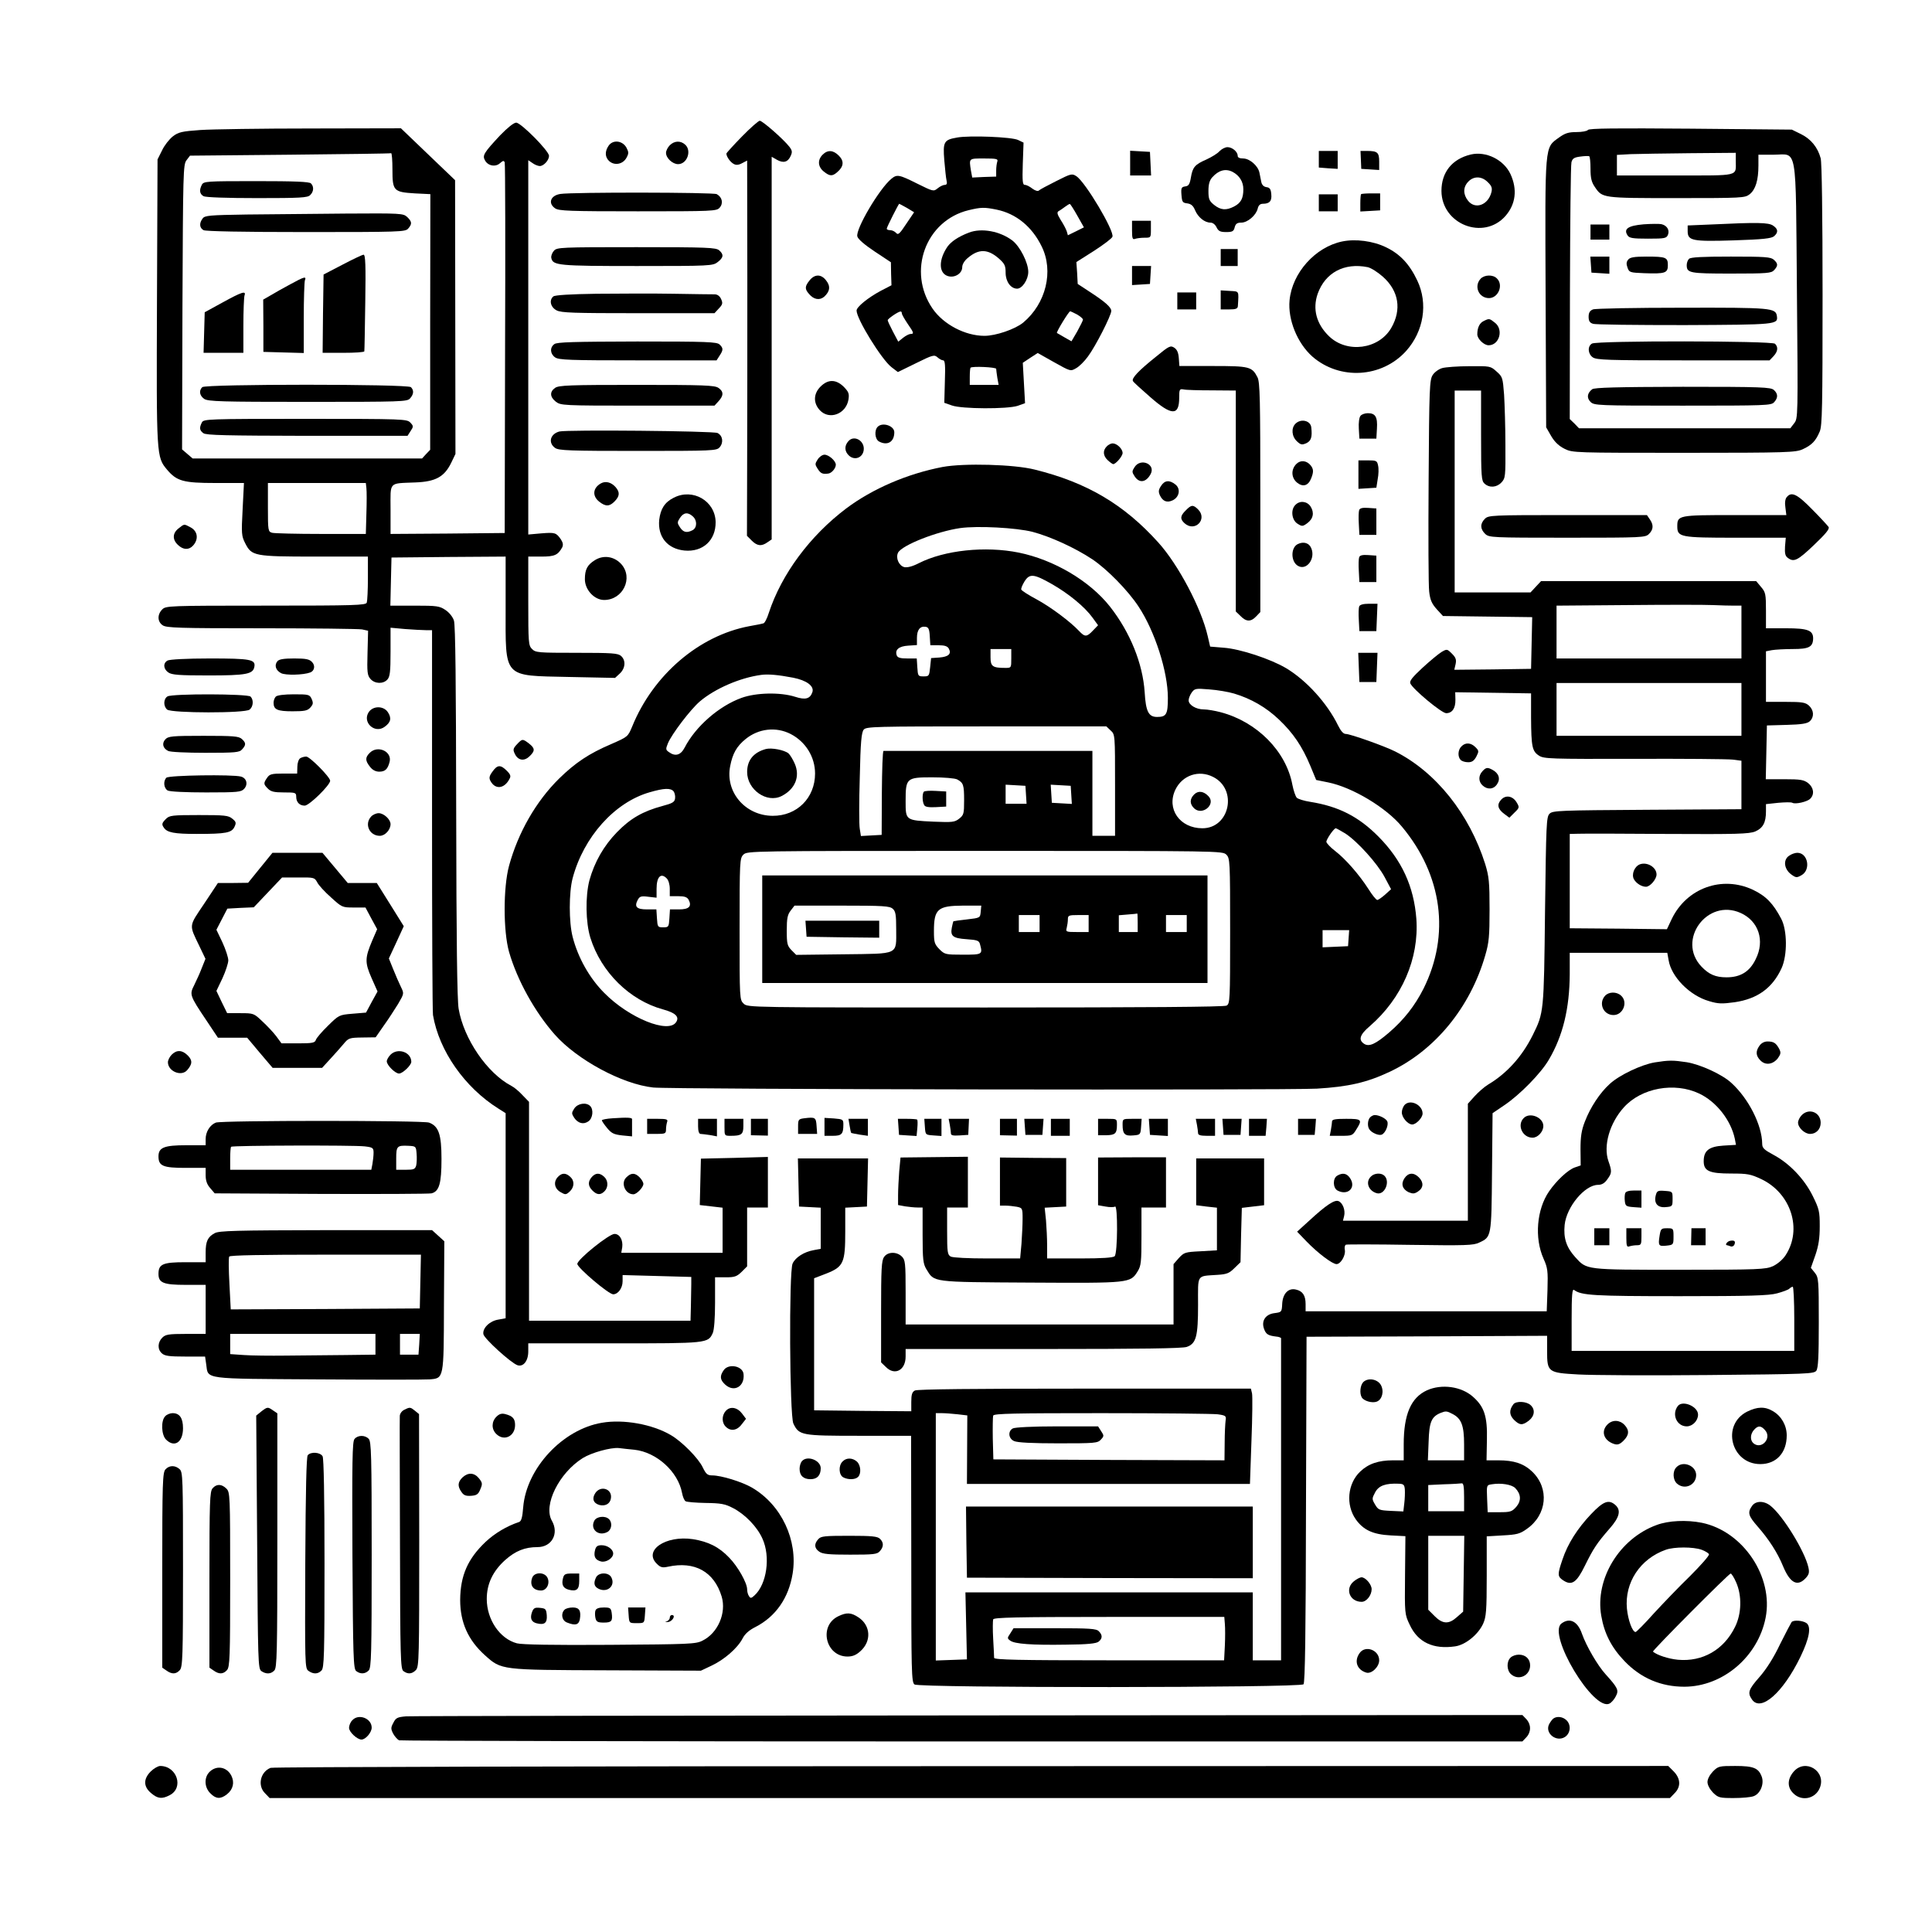 <?xml version="1.0" standalone="no"?>
<!DOCTYPE svg PUBLIC "-//W3C//DTD SVG 20010904//EN"
 "http://www.w3.org/TR/2001/REC-SVG-20010904/DTD/svg10.dtd">
<svg version="1.0" xmlns="http://www.w3.org/2000/svg"
 width="1024pt" height="1024pt" viewBox="0 0 1024 1024"
 preserveAspectRatio="xMidYMid meet">
<g transform="translate(0,1024) scale(0.1,-0.1)"
fill="#000000" stroke="none">
<path d="M3932 9516 c-45 -46 -82 -87 -82 -90 0 -16 21 -46 39 -55 12 -7 26
-6 44 4 l27 14 1 -617 c0 -339 0 -787 -1 -994 l-1 -378 25 -25 c29 -29 52 -32
84 -9 l22 15 0 1014 0 1014 28 -16 c34 -19 58 -13 73 21 9 20 8 28 -7 48 -31
40 -143 138 -157 138 -7 0 -50 -38 -95 -84z"/>
<path d="M2651 9523 c-86 -92 -95 -107 -81 -132 15 -30 56 -38 80 -16 16 14
21 15 25 4 3 -8 4 -453 2 -989 l-2 -975 -302 -3 -303 -2 0 130 c0 150 -13 137
132 143 107 4 153 30 189 103 l23 48 -1 726 -1 725 -143 137 -144 138 -475 -1
c-261 0 -526 -4 -587 -8 -99 -7 -117 -11 -147 -34 -19 -15 -45 -48 -57 -74
l-24 -48 -3 -754 c-3 -823 -3 -823 54 -891 51 -60 86 -70 255 -70 l152 0 -7
-139 c-7 -130 -6 -142 14 -181 34 -67 48 -70 370 -70 l280 0 0 -114 c0 -63 -3
-121 -6 -130 -5 -14 -62 -16 -535 -16 -516 0 -530 -1 -549 -20 -27 -27 -26
-65 2 -84 20 -14 86 -16 524 -16 276 0 516 -3 533 -6 l32 -7 -3 -117 c-3 -104
-1 -120 16 -139 23 -26 67 -27 89 -3 14 15 17 42 17 147 l0 128 77 -7 c42 -3
91 -6 110 -6 l33 0 0 -1002 c0 -552 2 -1019 5 -1038 32 -189 167 -383 347
-496 l38 -24 0 -544 0 -543 -38 -7 c-46 -7 -85 -45 -80 -77 3 -23 146 -153
181 -165 31 -10 57 23 57 73 l0 43 455 0 c495 0 498 0 523 55 7 16 12 77 12
160 l0 135 56 0 c48 0 59 4 85 29 l29 29 0 156 0 156 55 0 55 0 0 134 0 134
-177 -5 -178 -4 -3 -123 -3 -123 61 -7 60 -7 0 -119 0 -120 -268 0 -269 0 5
29 c5 38 -13 71 -41 71 -29 0 -197 -135 -197 -159 0 -20 166 -161 190 -161 26
0 50 33 50 69 l0 33 182 -5 182 -5 0 -38 c0 -22 -1 -74 -2 -116 l-2 -78 -428
0 -428 0 0 580 0 580 -35 36 c-18 20 -45 42 -59 49 -128 67 -252 249 -279 408
-8 48 -12 357 -13 1046 -1 682 -4 988 -12 1012 -6 19 -25 43 -45 56 -31 21
-45 23 -163 23 l-129 0 3 128 3 127 303 3 302 2 0 -267 c0 -382 -18 -363 335
-371 l245 -5 25 23 c30 28 33 70 7 93 -16 15 -48 17 -235 17 -204 0 -218 1
-237 20 -19 19 -20 33 -20 255 l0 235 69 0 c71 0 88 8 111 49 6 13 4 25 -7 42
-25 36 -31 38 -105 32 l-68 -6 0 992 0 992 22 -15 c12 -9 30 -16 39 -16 21 0
49 31 49 54 0 26 -149 176 -174 176 -13 0 -46 -27 -85 -67z m-571 -181 c0
-114 6 -120 119 -127 l82 -4 -1 -678 0 -677 -22 -23 -21 -23 -608 0 -608 0
-28 24 -28 24 2 754 c3 718 4 754 21 778 l19 25 529 5 c291 3 532 6 537 8 4 1
7 -38 7 -86z m-138 -1689 c2 -16 2 -76 0 -135 l-3 -108 -237 0 c-130 0 -247 3
-259 6 -22 6 -23 10 -23 135 l0 129 259 0 260 0 3 -27z"/>
<path d="M1070 9261 c-15 -29 -12 -49 9 -61 12 -6 121 -10 285 -10 227 0 267
2 280 16 19 18 21 45 4 62 -9 9 -87 12 -290 12 -264 0 -278 -1 -288 -19z"/>
<path d="M1306 9103 c-194 -3 -221 -5 -232 -21 -19 -25 -17 -50 5 -62 13 -6
202 -10 544 -10 495 0 525 1 540 18 22 25 21 37 -5 62 -21 19 -32 20 -327 18
-168 -2 -405 -4 -525 -5z"/>
<path d="M1815 8837 l-100 -52 -3 -208 -2 -207 110 0 c60 0 110 3 111 8 1 4 3
121 5 260 3 195 1 252 -9 252 -6 0 -57 -24 -112 -53z"/>
<path d="M1540 8734 c-36 -19 -83 -46 -105 -59 l-40 -23 1 -138 0 -139 107 -3
107 -3 0 185 c0 101 3 191 6 200 9 23 -3 20 -76 -20z"/>
<path d="M1180 8637 l-95 -52 -3 -107 -3 -108 106 0 105 0 0 144 c0 79 3 151
6 160 10 27 -16 18 -116 -37z"/>
<path d="M1072 8188 c-19 -19 -14 -45 10 -62 20 -14 89 -16 549 -16 497 0 527
1 542 18 20 22 22 43 5 60 -17 17 -1089 17 -1106 0z"/>
<path d="M1070 8001 c-14 -28 -13 -42 8 -57 14 -11 123 -13 549 -14 l533 0 16
25 c16 24 16 27 -1 45 -18 19 -33 20 -556 20 -522 0 -539 -1 -549 -19z"/>
<path d="M8416 9551 c-4 -6 -31 -11 -60 -11 -43 0 -61 -6 -93 -29 -77 -56 -74
-25 -71 -826 l3 -710 27 -47 c19 -32 41 -52 71 -67 42 -21 55 -21 633 -21 550
0 592 2 629 19 48 22 69 44 90 94 13 31 15 128 15 724 0 430 -4 702 -10 724
-16 59 -52 102 -104 128 l-49 24 -537 5 c-394 3 -539 2 -544 -7z m784 -165 c0
-82 25 -76 -321 -76 l-309 0 0 55 0 54 73 4 c39 1 181 4 315 5 l242 2 0 -44z
m-770 -40 c0 -49 5 -71 23 -97 40 -59 38 -59 433 -59 349 0 362 1 387 20 32
25 47 75 47 153 l0 57 78 0 c131 0 119 72 126 -721 6 -675 6 -676 -15 -703
l-20 -26 -560 0 -560 0 -24 25 -25 24 1 668 c1 367 4 679 8 693 5 20 15 26 46
30 22 3 43 4 48 2 4 -2 7 -31 7 -66z"/>
<path d="M8711 9051 c-81 -7 -107 -24 -85 -58 9 -15 27 -18 109 -18 91 0 98 2
106 22 9 25 -7 49 -36 55 -11 2 -53 2 -94 -1z"/>
<path d="M9065 9050 l-120 -5 0 -30 c0 -51 24 -56 245 -49 154 5 199 10 213
22 23 20 22 38 -5 56 -24 17 -82 18 -333 6z"/>
<path d="M8430 9010 l0 -40 50 0 50 0 0 40 0 40 -50 0 -50 0 0 -40z"/>
<path d="M8432 8838 l3 -43 48 -3 47 -3 0 45 0 46 -51 0 -50 0 3 -42z"/>
<path d="M8630 8864 c-10 -11 -11 -23 -4 -42 9 -26 13 -27 89 -30 111 -4 125
1 125 42 0 42 -9 46 -115 46 -63 0 -86 -4 -95 -16z"/>
<path d="M8952 8868 c-7 -7 -12 -21 -12 -33 0 -42 14 -45 235 -45 193 0 213 2
228 18 22 24 21 35 -1 55 -16 15 -47 17 -228 17 -150 0 -213 -3 -222 -12z"/>
<path d="M8443 8600 c-17 -7 -23 -18 -23 -39 0 -22 6 -32 23 -37 12 -5 230 -7
485 -7 488 2 496 3 490 47 -6 44 -27 46 -503 45 -247 0 -460 -4 -472 -9z"/>
<path d="M8438 8419 c-25 -14 -22 -55 4 -73 20 -14 82 -16 480 -16 l457 0 21
22 c23 25 26 48 8 66 -16 16 -944 17 -970 1z"/>
<path d="M8439 8177 c-27 -21 -30 -46 -9 -67 19 -19 35 -20 488 -20 442 0 470
1 485 18 22 24 21 45 -1 65 -17 15 -65 17 -483 17 -349 -1 -468 -4 -480 -13z"/>
<path d="M5073 9511 c-70 -12 -76 -22 -68 -121 4 -47 9 -95 12 -107 4 -16 1
-23 -10 -23 -8 0 -25 -8 -37 -18 -22 -18 -24 -17 -109 25 -96 48 -107 50 -137
25 -64 -53 -190 -267 -180 -305 3 -14 38 -44 92 -80 l86 -57 1 -61 2 -61 -56
-29 c-69 -37 -129 -86 -129 -105 0 -45 133 -260 185 -300 l34 -26 96 47 c89
44 97 46 114 31 10 -9 23 -16 30 -16 10 0 12 -27 9 -112 l-3 -113 40 -14 c52
-19 294 -20 349 -2 l39 14 -6 107 -6 107 39 26 40 26 87 -49 c86 -48 87 -49
116 -32 17 9 45 37 63 62 40 53 124 218 124 242 0 19 -32 48 -117 103 l-61 40
-3 58 -4 58 93 59 c51 33 95 66 98 75 12 29 -143 290 -191 321 -23 15 -28 14
-107 -26 -46 -23 -87 -45 -92 -50 -5 -5 -19 -1 -34 10 -14 11 -31 20 -40 20
-12 0 -14 18 -11 112 l4 112 -29 14 c-33 16 -256 25 -323 13z m213 -127 c-3
-9 -6 -30 -6 -48 l0 -32 -64 -2 -63 -3 -7 38 c-10 65 -12 63 70 63 65 0 75 -2
70 -16z m-479 -246 l38 -23 -42 -62 c-34 -52 -43 -60 -53 -48 -7 8 -21 15 -31
15 -11 0 -19 3 -19 8 -1 6 63 132 66 132 1 0 19 -10 41 -22z m903 -41 l35 -62
-42 -21 -43 -21 -6 21 c-4 12 -18 39 -32 60 -19 31 -21 41 -11 47 8 4 23 15
34 23 11 8 22 15 25 15 3 0 21 -28 40 -62z m-428 32 c103 -21 188 -90 239
-195 65 -131 23 -303 -98 -404 -43 -35 -145 -70 -205 -70 -102 0 -217 60 -275
144 -136 197 -37 467 191 522 66 16 84 16 148 3z m-502 -550 c0 -6 14 -30 30
-54 34 -49 36 -55 16 -55 -7 0 -25 -9 -39 -20 l-26 -21 -28 53 c-15 29 -28 56
-28 61 0 7 54 45 68 46 4 1 7 -4 7 -10z m929 -6 c17 -10 31 -22 31 -27 0 -5
-14 -32 -30 -62 l-31 -53 -37 21 c-20 12 -38 22 -40 23 -5 4 63 115 70 115 3
0 20 -8 37 -17z m-429 -288 c0 -5 3 -27 6 -47 l7 -38 -77 0 -76 0 0 43 c0 24
2 46 4 48 9 9 136 3 136 -6z"/>
<path d="M5135 9007 c-57 -22 -93 -47 -113 -74 -48 -70 -47 -140 1 -156 36
-12 77 13 77 47 0 15 12 35 31 50 57 48 105 47 164 -5 30 -27 35 -37 35 -75 0
-46 27 -84 61 -84 27 0 59 48 59 89 0 49 -44 135 -84 166 -66 50 -164 68 -231
42z"/>
<path d="M3226 9468 c-21 -30 -20 -61 3 -82 28 -25 72 -17 91 17 13 24 13 30
0 55 -21 37 -71 43 -94 10z"/>
<path d="M3550 9470 c-11 -11 -20 -29 -20 -40 0 -28 35 -60 64 -60 48 0 73 71
38 103 -25 23 -58 21 -82 -3z"/>
<path d="M6464 9439 c-10 -12 -41 -31 -69 -44 -62 -27 -74 -41 -83 -96 -6 -35
-12 -45 -30 -47 -20 -3 -23 -8 -20 -45 3 -38 6 -42 31 -45 20 -3 31 -12 41
-36 16 -38 51 -66 82 -66 12 0 25 -10 32 -25 10 -20 19 -25 51 -25 33 0 40 4
45 25 5 19 13 25 35 25 33 0 78 38 87 74 4 18 13 26 28 26 35 0 48 15 44 51
-2 26 -8 35 -25 37 -15 2 -25 12 -28 28 -3 13 -7 36 -10 50 -8 36 -52 74 -86
74 -19 0 -29 5 -29 14 0 22 -29 46 -54 46 -13 0 -31 -10 -42 -21z m69 -110
c36 -19 57 -52 57 -92 0 -49 -13 -73 -50 -92 -41 -21 -70 -19 -105 9 -26 21
-30 31 -30 74 0 36 6 56 20 72 34 38 71 48 108 29z"/>
<path d="M4360 9420 c-28 -28 -25 -64 6 -89 32 -26 46 -26 72 -3 34 29 37 58
8 87 -30 30 -59 32 -86 5z"/>
<path d="M5990 9376 l0 -66 55 0 56 0 -3 63 -3 62 -52 3 -53 3 0 -65z"/>
<path d="M6990 9396 l0 -44 50 -4 50 -3 0 48 0 47 -50 0 -50 0 0 -44z"/>
<path d="M7213 9393 l2 -48 48 -3 47 -3 0 44 c0 49 -9 57 -65 57 l-34 0 2 -47z"/>
<path d="M7795 9421 c-99 -24 -155 -94 -155 -193 1 -177 223 -264 339 -133 55
63 64 141 27 222 -36 77 -130 123 -211 104z m91 -147 c20 -19 24 -31 19 -52
-17 -69 -86 -94 -124 -46 -27 34 -27 72 1 101 29 31 72 30 104 -3z"/>
<path d="M2970 9212 c-52 -8 -67 -49 -28 -76 19 -14 78 -16 439 -16 398 0 417
1 433 19 21 23 14 56 -15 72 -19 10 -766 11 -829 1z"/>
<path d="M7214 9211 c-2 -2 -4 -24 -4 -48 l0 -44 53 3 52 3 0 45 0 45 -48 0
c-27 0 -51 -2 -53 -4z"/>
<path d="M6990 9165 l0 -45 50 0 50 0 0 45 0 45 -50 0 -50 0 0 -45z"/>
<path d="M6000 9019 c0 -43 3 -50 16 -45 9 3 31 6 50 6 34 0 34 0 34 45 l0 45
-50 0 -50 0 0 -51z"/>
<path d="M7113 8960 c-142 -30 -264 -166 -278 -311 -10 -103 41 -228 121 -299
145 -126 368 -113 497 30 93 104 117 251 59 373 -41 87 -92 141 -165 176 -69
34 -163 46 -234 31z m136 -136 c18 -4 54 -27 81 -51 84 -75 100 -174 44 -271
-66 -114 -235 -136 -330 -44 -67 65 -88 144 -60 225 40 112 141 166 265 141z"/>
<path d="M2936 8911 c-10 -11 -16 -28 -14 -38 8 -40 35 -43 454 -43 391 0 402
1 428 21 31 24 33 40 8 62 -17 15 -62 17 -439 17 -402 0 -421 -1 -437 -19z"/>
<path d="M6470 8875 l0 -45 45 0 45 0 0 45 0 45 -45 0 -45 0 0 -45z"/>
<path d="M6000 8779 l0 -50 48 3 47 3 3 48 3 47 -50 0 -51 0 0 -51z"/>
<path d="M4291 8754 c-26 -32 -26 -46 -3 -72 25 -30 56 -35 80 -15 31 28 35
56 11 86 -26 35 -61 35 -88 1z"/>
<path d="M7847 8762 c-36 -40 -9 -102 45 -102 49 0 78 69 42 104 -21 22 -67
20 -87 -2z"/>
<path d="M6470 8651 l0 -51 45 0 c36 0 45 4 46 18 5 83 8 77 -43 80 l-48 3 0
-50z"/>
<path d="M3161 8683 c-137 -2 -219 -7 -228 -14 -24 -20 -15 -57 17 -74 25 -13
90 -15 433 -15 l404 0 23 25 c20 21 22 28 12 50 -7 16 -20 25 -34 25 -13 0
-111 1 -218 3 -107 2 -291 1 -409 0z"/>
<path d="M6240 8645 l0 -45 50 0 50 0 0 45 0 45 -50 0 -50 0 0 -45z"/>
<path d="M7863 8538 c-21 -10 -33 -35 -33 -70 0 -24 35 -58 60 -58 57 0 80 83
34 119 -30 24 -31 24 -61 9z"/>
<path d="M2938 8416 c-25 -18 -22 -52 4 -70 19 -14 78 -16 439 -16 l417 0 16
25 c20 30 20 40 0 59 -14 14 -67 16 -437 16 -335 -1 -426 -3 -439 -14z"/>
<path d="M6129 8351 c-94 -75 -133 -116 -124 -131 3 -6 45 -44 92 -85 113 -99
153 -100 153 -3 0 44 2 48 23 44 12 -3 79 -5 150 -5 l127 -1 0 -585 0 -586 25
-24 c30 -31 55 -32 83 -2 l22 23 0 608 c0 519 -2 611 -15 636 -29 57 -43 60
-237 60 l-177 0 -3 41 c-2 29 -9 46 -24 56 -20 13 -27 10 -95 -46z"/>
<path d="M7644 8289 c-18 -5 -40 -21 -50 -36 -17 -26 -19 -64 -22 -561 -2
-293 -1 -558 3 -588 5 -44 14 -64 40 -93 l33 -36 236 -3 237 -3 -3 -137 -3
-137 -203 -3 -204 -2 7 30 c5 24 1 35 -19 55 -26 26 -27 26 -56 9 -16 -10 -61
-47 -100 -83 -54 -50 -70 -70 -65 -83 12 -30 166 -158 190 -158 32 0 50 26 49
72 l-1 39 201 -3 201 -3 0 -130 c1 -153 6 -177 42 -200 25 -17 63 -18 502 -17
262 1 497 -1 524 -4 l47 -6 0 -129 0 -128 -500 -3 c-464 -3 -501 -4 -517 -21
-17 -16 -18 -55 -24 -515 -6 -540 -6 -539 -66 -660 -56 -112 -136 -201 -235
-260 -20 -12 -52 -40 -72 -62 l-36 -40 0 -310 0 -310 -331 0 -331 0 6 24 c8
31 -7 71 -30 80 -21 8 -65 -21 -154 -103 l-65 -59 50 -52 c60 -62 137 -120
159 -120 22 0 49 46 44 75 -3 13 0 26 6 28 6 2 160 2 341 -1 293 -4 335 -3
365 12 65 30 65 29 68 373 l3 313 62 42 c82 55 194 169 236 241 75 127 110
272 111 455 l0 112 259 0 258 0 7 -39 c14 -88 112 -188 214 -217 49 -15 69
-15 136 -6 122 18 201 76 249 181 31 69 30 200 -2 261 -43 82 -81 121 -150
154 -164 77 -351 9 -430 -154 l-26 -55 -258 3 -257 2 0 250 0 250 43 1 c23 1
236 1 472 -1 372 -2 435 0 468 13 41 18 57 47 57 106 l0 39 65 7 c35 3 69 4
75 0 15 -9 79 5 95 22 23 23 18 59 -11 82 -23 18 -41 21 -126 21 l-99 0 3 143
3 142 105 3 c79 2 109 7 122 19 24 22 23 58 -4 83 -19 17 -35 20 -125 20
l-103 0 0 134 0 134 31 6 c17 3 68 6 112 6 85 0 106 11 107 56 0 43 -28 54
-143 54 l-107 0 0 94 c0 87 -2 97 -26 125 l-26 31 -570 0 -570 0 -28 -30 -28
-30 -201 0 -201 0 0 535 0 535 70 0 70 0 0 -238 c0 -219 2 -240 18 -255 26
-24 65 -21 90 6 21 22 22 32 21 198 0 96 -4 216 -7 267 -7 90 -8 95 -40 123
-32 29 -34 29 -145 28 -61 0 -126 -5 -143 -10z m1548 -1259 l38 0 0 -140 0
-140 -490 0 -490 0 0 140 0 140 378 3 c207 2 410 2 451 0 41 -2 91 -3 113 -3z
m38 -550 l0 -140 -490 0 -490 0 0 140 0 140 490 0 490 0 0 -140z m-4 -1079
c95 -43 129 -146 80 -244 -32 -67 -81 -97 -155 -97 -58 0 -93 15 -133 57 -133
140 31 364 208 284z"/>
<path d="M4349 8191 c-38 -38 -39 -87 -4 -125 50 -54 139 -21 152 56 5 32 1
41 -25 68 -41 40 -83 41 -123 1z"/>
<path d="M2942 8184 c-29 -20 -28 -48 4 -73 26 -20 37 -21 434 -21 l407 0 21
23 c28 30 28 52 0 71 -19 14 -78 16 -433 16 -355 0 -414 -2 -433 -16z"/>
<path d="M7211 8036 c-7 -8 -11 -37 -9 -68 l3 -53 45 0 45 0 3 53 c4 62 -8 82
-48 82 -15 0 -33 -6 -39 -14z"/>
<path d="M6866 7994 c-23 -23 -20 -67 8 -93 20 -19 27 -20 50 -10 25 12 32 32
26 84 -4 36 -55 48 -84 19z"/>
<path d="M4652 7978 c-19 -19 -15 -66 7 -78 45 -24 81 -2 81 49 0 34 -62 55
-88 29z"/>
<path d="M2965 7953 c-49 -13 -61 -60 -23 -87 19 -14 78 -16 439 -16 397 0
417 1 433 19 22 25 17 62 -11 76 -22 11 -798 18 -838 8z"/>
<path d="M4497 7902 c-23 -25 -21 -55 3 -77 31 -28 74 -10 78 31 5 48 -51 80
-81 46z"/>
<path d="M5866 7874 c-22 -22 -20 -50 6 -74 12 -11 25 -20 28 -20 14 0 50 42
50 59 0 22 -30 51 -53 51 -8 0 -23 -7 -31 -16z"/>
<path d="M4334 7805 c-15 -23 -15 -27 0 -50 16 -25 26 -29 56 -25 18 2 40 28
40 47 0 20 -37 53 -60 53 -11 0 -27 -11 -36 -25z"/>
<path d="M6871 7781 c-30 -30 -27 -75 5 -100 31 -24 59 -15 74 25 13 33 12 47
-2 66 -22 28 -55 31 -77 9z"/>
<path d="M7200 7724 l0 -75 47 3 48 3 7 45 c5 25 6 57 2 73 -5 25 -9 27 -55
27 l-49 0 0 -76z"/>
<path d="M6014 7765 c-15 -23 -15 -27 0 -50 25 -38 61 -32 85 13 27 52 -53 86
-85 37z"/>
<path d="M4996 7765 c-187 -36 -371 -115 -511 -220 -192 -145 -342 -347 -410
-553 -9 -29 -22 -55 -29 -56 -6 -2 -40 -9 -75 -15 -266 -50 -509 -258 -620
-531 -23 -55 -23 -55 -112 -94 -117 -50 -189 -98 -275 -182 -123 -121 -218
-287 -266 -463 -31 -115 -31 -345 0 -456 43 -150 137 -319 243 -439 118 -133
356 -262 521 -280 82 -10 3353 -15 3518 -6 166 10 264 32 385 89 240 113 427
340 507 617 20 68 23 102 23 244 0 145 -3 174 -23 240 -84 266 -261 488 -477
597 -55 28 -238 93 -262 93 -13 0 -26 15 -41 45 -57 117 -167 239 -276 304
-81 48 -243 102 -330 108 l-72 6 -13 56 c-34 148 -156 379 -262 496 -182 202
-379 318 -654 386 -109 28 -376 35 -489 14z m477 -344 c94 -25 224 -84 316
-145 78 -52 189 -165 245 -250 87 -131 156 -346 156 -485 0 -87 -8 -101 -57
-101 -45 0 -60 28 -66 131 -10 152 -77 318 -184 454 -107 136 -297 248 -483
286 -178 36 -394 13 -530 -56 -35 -18 -61 -24 -77 -21 -29 8 -47 49 -33 77 22
40 205 112 329 130 93 13 297 2 384 -20z m101 -276 c90 -51 176 -122 217 -179
l29 -40 -27 -28 c-33 -35 -43 -35 -74 -2 -46 49 -150 127 -226 168 -42 22 -78
46 -80 51 -2 6 6 25 17 43 27 43 49 41 144 -13z m-646 -277 l3 -48 44 0 c32 0
47 -5 54 -18 15 -28 -2 -43 -50 -47 l-44 -3 -5 -48 c-5 -47 -6 -49 -35 -49
-29 0 -30 2 -33 48 l-3 47 -50 0 c-37 0 -51 4 -56 16 -11 30 11 49 61 52 l46
3 0 38 c0 42 16 63 45 59 16 -2 21 -12 23 -50z m432 -118 c0 -50 0 -50 -32
-50 -67 0 -78 8 -78 56 l0 44 55 0 55 0 0 -50z m-1156 -102 c71 -14 112 -44
102 -76 -12 -36 -37 -43 -92 -25 -79 25 -207 22 -284 -6 -119 -43 -243 -151
-301 -263 -21 -41 -50 -49 -84 -24 -17 12 -17 16 -5 46 20 49 120 180 169 222
80 68 213 126 326 141 37 5 91 0 169 -15z m2337 -84 c90 -27 170 -73 238 -138
75 -71 123 -142 166 -245 l31 -75 64 -13 c128 -26 307 -133 391 -235 214 -257
256 -573 114 -858 -46 -91 -104 -165 -183 -233 -71 -61 -105 -76 -131 -60 -33
21 -24 49 29 94 170 147 262 358 247 569 -13 171 -77 311 -201 436 -105 106
-211 160 -361 184 -33 5 -65 15 -72 22 -7 8 -17 38 -23 68 -33 178 -187 334
-380 385 -30 8 -71 15 -90 15 -41 0 -80 24 -80 48 0 10 7 28 16 41 16 22 21
23 94 17 42 -3 101 -13 131 -22z m-654 -196 c23 -21 23 -22 23 -290 l0 -268
-60 0 -60 0 0 225 0 225 -550 0 c-302 0 -553 0 -557 0 -5 0 -8 -100 -9 -223
l-1 -222 -55 -3 -55 -3 -6 38 c-4 21 -4 144 0 273 4 190 9 238 21 253 14 16
58 17 650 17 l636 0 23 -22z m-1697 -18 c80 -41 130 -122 130 -210 0 -129 -96
-225 -225 -224 -145 1 -252 126 -225 263 13 67 34 105 82 144 69 56 161 66
238 27z m2240 -228 c131 -66 88 -272 -57 -272 -120 0 -192 103 -143 205 37 76
124 106 200 67z m-1357 -13 c33 -18 37 -28 37 -111 0 -71 -2 -78 -26 -97 -24
-19 -36 -20 -136 -16 -149 7 -148 7 -148 108 0 123 4 127 141 127 64 0 120 -5
132 -11z m365 -81 l3 -48 -55 0 -56 0 0 51 0 50 53 -3 52 -3 3 -47z m240 -1
l3 -48 -53 3 -53 3 -3 48 -3 48 53 -3 53 -3 3 -48z m-2108 19 c6 -8 10 -25 8
-38 -2 -19 -14 -26 -67 -40 -104 -28 -170 -66 -241 -139 -70 -72 -119 -158
-146 -255 -22 -85 -20 -223 5 -304 57 -183 209 -332 385 -380 66 -18 88 -39
70 -67 -40 -64 -250 21 -381 154 -79 79 -140 188 -168 298 -20 78 -20 233 0
310 58 219 223 403 409 456 76 22 110 23 126 5z m3561 -224 c64 -42 169 -158
208 -231 l34 -64 -32 -29 c-17 -15 -36 -28 -41 -28 -6 0 -27 26 -47 58 -48 75
-121 159 -177 202 -25 19 -45 41 -46 48 0 14 40 72 50 72 3 0 26 -13 51 -28z
m-631 -112 c19 -19 20 -33 20 -405 0 -370 -1 -385 -19 -395 -13 -7 -430 -10
-1278 -10 -1253 0 -1259 0 -1281 20 -22 21 -22 23 -22 395 0 362 1 376 20 395
20 20 33 20 1280 20 1247 0 1260 0 1280 -20z m-2966 -126 c9 -9 16 -32 16 -55
l0 -39 45 0 c34 0 47 -5 55 -19 18 -35 2 -51 -51 -51 l-48 0 -3 -47 c-3 -46
-4 -48 -33 -48 -29 0 -30 2 -33 48 l-3 47 -50 0 c-55 0 -68 14 -49 50 10 19
18 22 56 17 l44 -5 0 47 c0 64 23 87 54 55z m3614 -316 l-3 -43 -67 -3 -68 -3
0 46 0 45 71 0 70 0 -3 -42z"/>
<path d="M4059 6270 c-65 -18 -99 -59 -99 -122 0 -94 105 -167 183 -127 72 37
99 104 69 172 -10 23 -25 47 -33 54 -22 18 -90 31 -120 23z"/>
<path d="M6329 6029 c-24 -24 -24 -51 1 -74 43 -39 115 21 76 64 -26 28 -55
32 -77 10z"/>
<path d="M4897 6044 c-10 -10 -9 -56 2 -72 5 -9 25 -12 62 -10 l54 3 0 40 0
40 -55 3 c-31 2 -59 0 -63 -4z"/>
<path d="M4040 5315 l0 -285 1180 0 1180 0 0 285 0 285 -1180 0 -1180 0 0
-285z m692 108 c15 -13 18 -32 18 -108 0 -139 19 -129 -279 -133 l-251 -3 -25
25 c-22 23 -25 33 -25 104 0 65 4 84 21 106 l20 26 251 0 c220 0 254 -2 270
-17z m466 -15 c-3 -33 -3 -33 -72 -41 -38 -4 -71 -9 -73 -10 -1 -2 -5 -17 -8
-33 -9 -46 6 -57 78 -62 56 -4 66 -7 71 -26 15 -55 13 -56 -90 -56 -92 0 -97
1 -125 29 -26 27 -29 36 -29 96 0 117 20 134 153 135 l98 0 -3 -32z m832 -58
l0 -50 -50 0 -50 0 0 44 0 45 48 4 c26 2 48 4 50 5 1 1 2 -20 2 -48z m-520 -5
l0 -45 -55 0 -55 0 0 45 0 45 55 0 55 0 0 -45z m260 0 l0 -45 -61 0 c-59 0
-61 1 -55 23 3 12 6 32 6 45 0 20 5 22 55 22 l55 0 0 -45z m520 0 l0 -45 -55
0 -55 0 0 45 0 45 55 0 55 0 0 -45z"/>
<path d="M4272 5318 l3 -43 193 -3 192 -2 0 45 0 45 -196 0 -195 0 3 -42z"/>
<path d="M3185 7678 c-43 -24 -47 -67 -9 -97 34 -27 55 -26 82 2 27 28 28 48
5 75 -23 26 -53 34 -78 20z"/>
<path d="M6154 7665 c-14 -21 -15 -31 -6 -51 15 -31 37 -40 67 -26 36 17 44
61 15 84 -31 25 -57 23 -76 -7z"/>
<path d="M3571 7602 c-48 -24 -70 -59 -77 -117 -9 -90 43 -154 134 -163 97 -9
166 54 165 151 -2 112 -121 181 -222 129z m101 -99 c24 -21 23 -60 -1 -73 -31
-16 -49 -12 -67 15 -15 23 -15 27 0 50 19 29 42 32 68 8z"/>
<path d="M9470 7605 c-8 -9 -11 -30 -7 -55 l5 -40 -273 0 c-300 0 -305 -1
-305 -60 0 -57 16 -60 310 -60 l265 0 -4 -47 c-2 -36 1 -50 15 -60 32 -24 52
-14 138 68 62 59 84 85 78 96 -5 7 -44 50 -87 93 -80 82 -110 96 -135 65z"/>
<path d="M6866 7564 c-26 -25 -20 -79 10 -99 25 -16 28 -16 53 2 32 24 38 56
17 89 -19 28 -57 32 -80 8z"/>
<path d="M6285 7535 c-30 -29 -31 -46 -7 -68 55 -50 124 21 72 73 -26 26 -36
25 -65 -5z"/>
<path d="M7204 7537 c-3 -8 -4 -41 -2 -73 l3 -59 45 0 45 0 0 70 0 70 -43 3
c-29 2 -44 -1 -48 -11z"/>
<path d="M7870 7490 c-26 -26 -25 -54 2 -80 21 -19 33 -20 435 -20 400 0 414
1 433 20 24 24 25 48 4 78 l-15 22 -420 0 c-406 0 -420 -1 -439 -20z"/>
<path d="M946 7439 c-32 -25 -33 -59 -3 -87 28 -27 58 -28 80 -4 31 34 25 77
-13 97 -36 19 -32 19 -64 -6z"/>
<path d="M6878 7356 c-38 -19 -37 -95 3 -116 44 -24 91 37 70 92 -11 30 -41
40 -73 24z"/>
<path d="M7204 7287 c-3 -8 -4 -41 -2 -73 l3 -59 45 0 45 0 0 70 0 70 -43 3
c-29 2 -44 -1 -48 -11z"/>
<path d="M3153 7271 c-40 -25 -53 -49 -53 -101 0 -56 50 -110 102 -110 100 0
156 117 91 190 -37 41 -94 50 -140 21z"/>
<path d="M7204 7026 c-3 -7 -4 -40 -2 -72 l3 -59 45 0 45 0 3 73 3 72 -46 0
c-29 0 -47 -5 -51 -14z"/>
<path d="M7202 6703 l3 -78 45 0 45 0 3 78 3 77 -51 0 -51 0 3 -77z"/>
<path d="M888 6739 c-25 -14 -22 -45 4 -63 18 -13 57 -16 213 -16 199 0 236 7
243 45 8 40 -20 45 -237 45 -121 0 -213 -5 -223 -11z"/>
<path d="M1470 6735 c-17 -21 -9 -48 20 -63 24 -12 118 -10 155 4 22 9 27 36
9 55 -14 15 -32 19 -94 19 -56 0 -81 -4 -90 -15z"/>
<path d="M888 6549 c-22 -13 -23 -52 -2 -70 23 -19 414 -20 437 0 20 16 22 52
5 69 -15 15 -414 16 -440 1z"/>
<path d="M1462 6548 c-7 -7 -12 -21 -12 -33 0 -36 20 -45 100 -45 64 0 80 3
95 20 15 17 16 24 7 45 -11 24 -16 25 -95 25 -51 0 -88 -5 -95 -12z"/>
<path d="M1954 6465 c-35 -54 33 -116 85 -77 33 24 37 46 17 77 -23 35 -79 35
-102 0z"/>
<path d="M876 6321 c-19 -21 -13 -47 15 -61 10 -6 98 -10 197 -10 161 0 181 2
195 18 22 24 21 35 -1 55 -16 15 -45 17 -204 17 -167 0 -186 -2 -202 -19z"/>
<path d="M2740 6295 c-20 -21 -22 -29 -12 -49 16 -36 49 -43 78 -15 31 29 30
43 -2 68 -34 26 -36 26 -64 -4z"/>
<path d="M7746 6284 c-19 -18 -21 -55 -4 -72 7 -7 24 -12 40 -12 20 0 31 8 43
30 14 28 14 31 -5 50 -24 24 -53 26 -74 4z"/>
<path d="M1960 6250 c-25 -25 -25 -41 1 -74 13 -17 30 -26 49 -26 31 0 45 13
55 52 14 55 -63 90 -105 48z"/>
<path d="M1591 6221 c-8 -5 -15 -25 -15 -45 l-1 -36 -72 0 c-63 0 -74 -3 -87
-22 -20 -29 -20 -34 4 -58 16 -16 33 -20 85 -20 61 0 65 -1 65 -23 0 -29 18
-47 45 -47 24 0 135 109 135 132 -1 20 -108 128 -127 128 -10 0 -24 -4 -32 -9z"/>
<path d="M2610 6150 c-17 -23 -19 -34 -10 -50 25 -46 73 -41 100 11 9 15 6 24
-14 44 -33 33 -50 32 -76 -5z"/>
<path d="M7857 6152 c-22 -24 -21 -55 1 -75 26 -24 59 -21 77 7 19 28 9 58
-25 76 -26 14 -34 13 -53 -8z"/>
<path d="M882 6118 c-18 -18 -14 -56 7 -68 12 -6 96 -10 204 -10 169 0 185 2
201 19 22 24 13 57 -17 65 -44 12 -382 7 -395 -6z"/>
<path d="M7956 6001 c-23 -25 -18 -49 17 -75 l27 -20 27 27 c27 26 27 28 11
55 -21 34 -58 40 -82 13z"/>
<path d="M1967 5912 c-37 -40 -9 -102 46 -102 28 0 57 32 57 62 0 25 -36 58
-63 58 -13 0 -31 -8 -40 -18z"/>
<path d="M880 5900 c-22 -22 -24 -29 -12 -46 17 -27 56 -34 175 -34 156 0 185
6 200 38 10 21 8 27 -12 43 -20 17 -41 19 -177 19 -141 0 -156 -2 -174 -20z"/>
<path d="M1379 5640 l-64 -79 -80 -1 -80 0 -73 -110 c-82 -122 -81 -109 -26
-223 l33 -69 -20 -50 c-10 -27 -29 -67 -40 -90 -25 -49 -24 -54 64 -185 l62
-93 77 0 78 0 67 -80 68 -80 131 0 131 0 44 48 c24 26 56 62 71 80 25 30 30
32 98 33 l71 1 43 62 c24 33 58 86 76 115 32 55 32 55 15 90 -10 20 -28 62
-41 94 l-23 57 40 86 39 85 -71 114 -72 115 -77 0 -77 0 -67 80 -67 80 -132 0
-133 0 -65 -80z m302 -76 c7 -15 40 -51 73 -80 58 -53 60 -54 121 -54 l62 0
31 -58 31 -57 -26 -60 c-39 -92 -40 -116 -4 -198 l32 -72 -31 -56 -30 -56 -72
-6 c-71 -6 -72 -7 -130 -64 -32 -31 -61 -65 -64 -75 -5 -15 -18 -18 -93 -18
l-89 0 -28 38 c-15 20 -49 56 -74 79 -44 42 -46 43 -116 43 l-70 0 -29 59 -28
59 32 67 c17 37 31 80 31 95 0 15 -14 58 -31 95 l-32 67 29 56 29 56 70 4 70
3 75 79 75 79 86 0 c83 1 86 0 100 -25z"/>
<path d="M9482 5704 c-32 -22 -26 -70 11 -98 26 -19 30 -19 55 -5 51 28 35
119 -22 119 -12 0 -32 -7 -44 -16z"/>
<path d="M8692 5659 c-29 -11 -46 -53 -32 -79 12 -22 41 -40 64 -40 22 0 56
40 56 65 0 38 -49 68 -88 54z"/>
<path d="M8507 4962 c-36 -40 -9 -102 45 -102 51 0 78 69 40 103 -24 22 -65
21 -85 -1z"/>
<path d="M9326 4698 c-22 -30 -20 -54 5 -79 27 -27 66 -21 92 12 16 23 17 30
7 50 -17 31 -29 39 -62 39 -17 0 -33 -9 -42 -22z"/>
<path d="M910 4650 c-11 -11 -20 -29 -20 -40 0 -48 71 -78 102 -42 28 32 29
52 3 78 -29 29 -58 31 -85 4z"/>
<path d="M2070 4650 c-11 -11 -20 -27 -20 -35 0 -21 45 -65 65 -65 19 0 65 44
65 62 0 52 -72 76 -110 38z"/>
<path d="M8770 4609 c-71 -12 -187 -67 -238 -114 -52 -47 -103 -124 -132 -200
-18 -46 -23 -80 -23 -146 l1 -86 -32 -11 c-36 -13 -96 -69 -136 -127 -65 -95
-78 -246 -29 -356 22 -49 24 -65 21 -166 l-4 -113 -639 0 -639 0 0 38 c0 45
-15 69 -51 77 -40 10 -70 -21 -73 -75 -2 -44 -3 -45 -42 -50 -47 -6 -70 -42
-54 -84 10 -28 22 -35 64 -40 14 -1 26 -6 26 -9 0 -4 0 -389 0 -857 l0 -850
-75 0 -75 0 0 180 0 180 -761 0 -762 0 4 -177 4 -178 -82 -3 -83 -3 0 656 0
655 33 0 c17 0 55 -3 83 -6 l51 -6 -1 -182 -1 -181 750 0 750 0 8 228 c5 125
6 239 3 252 l-6 25 -881 0 c-588 0 -887 -3 -900 -10 -15 -8 -19 -22 -19 -61
l0 -49 -257 2 -258 3 0 350 0 350 65 25 c91 36 100 57 100 222 l0 127 58 3 57
3 3 128 3 127 -186 0 -186 0 3 -127 3 -128 58 -3 57 -3 0 -109 0 -109 -37 -7
c-51 -9 -97 -38 -112 -71 -20 -43 -16 -805 4 -848 30 -63 43 -65 349 -65 l275
0 1 -652 c0 -601 1 -654 17 -666 26 -19 2046 -18 2062 1 8 10 12 273 13 928
l3 914 638 2 637 3 0 -80 c0 -113 4 -116 166 -125 71 -4 381 -6 688 -3 528 5
560 6 573 23 10 15 13 73 13 256 0 224 -1 238 -21 263 l-21 26 24 68 c17 50
23 89 23 153 0 78 -3 91 -37 160 -45 91 -124 173 -208 218 -50 27 -60 36 -60
59 -1 98 -71 238 -163 322 -48 45 -164 98 -237 110 -74 11 -94 11 -170 -1z
m236 -165 c91 -43 168 -141 189 -240 l6 -32 -67 -4 c-77 -5 -104 -27 -104 -83
0 -52 30 -65 146 -65 86 0 103 -3 160 -30 157 -75 218 -266 128 -403 -15 -23
-42 -46 -67 -58 -39 -17 -72 -19 -495 -19 -503 0 -491 -1 -553 67 -47 52 -63
101 -56 171 10 96 107 212 177 212 20 0 35 9 49 29 25 34 25 43 6 97 -28 81 6
201 82 285 93 103 268 135 399 73z m504 -1194 l0 -170 -590 0 -590 0 0 166 c0
132 3 164 13 157 38 -29 104 -33 558 -33 371 0 475 3 518 15 30 8 59 19 64 24
6 6 15 11 19 11 4 0 8 -76 8 -170z m-3056 -506 c43 -6 46 -9 42 -33 -2 -14 -5
-68 -5 -119 l-1 -92 -612 2 -613 3 -3 109 c-1 61 0 116 2 123 4 11 114 13 574
13 313 0 590 -3 616 -6z m38 -1111 c2 -21 2 -73 0 -115 l-4 -78 -609 0 c-480
0 -609 3 -610 13 0 6 -2 52 -5 101 -3 50 -2 96 0 103 4 10 122 13 615 13 l610
0 3 -37z"/>
<path d="M8614 3916 c-3 -8 -4 -27 -2 -43 3 -25 7 -28 46 -31 l42 -3 0 45 0
46 -40 0 c-26 0 -43 -5 -46 -14z"/>
<path d="M8776 3905 c-11 -42 9 -67 52 -63 36 3 37 4 37 43 0 40 0 40 -41 43
-37 3 -42 0 -48 -23z"/>
<path d="M8450 3685 l0 -45 40 0 40 0 0 45 0 45 -40 0 -40 0 0 -45z"/>
<path d="M8620 3679 c0 -43 3 -50 16 -45 9 3 27 6 40 6 22 0 24 4 24 45 l0 45
-40 0 -40 0 0 -51z"/>
<path d="M8796 3689 c-8 -51 -5 -56 38 -51 35 4 36 5 36 48 0 43 -1 44 -34 44
-31 0 -34 -2 -40 -41z"/>
<path d="M8964 3685 l-1 -45 39 0 38 0 0 45 0 45 -37 0 -38 0 -1 -45z"/>
<path d="M9168 3663 c-15 -4 -27 -23 -14 -23 2 0 11 -3 19 -6 8 -3 17 2 20 10
7 18 -1 24 -25 19z"/>
<path d="M5368 2669 c-27 -15 -23 -54 7 -67 17 -8 97 -12 234 -12 194 0 209 1
226 20 17 18 17 21 1 45 l-16 25 -218 0 c-129 0 -224 -5 -234 -11z"/>
<path d="M5355 1583 c-17 -25 -17 -27 0 -39 23 -17 112 -24 296 -21 115 1 160
6 172 16 21 17 21 35 1 55 -13 14 -49 16 -234 16 l-218 0 -17 -27z"/>
<path d="M7446 4385 c-9 -9 -16 -27 -16 -41 0 -27 32 -64 55 -64 21 0 55 36
55 58 0 45 -63 77 -94 47z"/>
<path d="M3044 4365 c-15 -23 -15 -27 -1 -49 20 -30 50 -38 76 -19 23 16 28
62 9 81 -21 21 -66 14 -84 -13z"/>
<path d="M9550 4330 c-11 -11 -20 -29 -20 -40 0 -27 35 -60 64 -60 32 0 56 25
56 59 0 55 -61 80 -100 41z"/>
<path d="M7262 4318 c-13 -13 -16 -47 -4 -64 12 -18 49 -34 65 -28 19 7 38 50
30 70 -6 15 -42 34 -67 34 -6 0 -17 -5 -24 -12z"/>
<path d="M8076 4314 c-37 -37 -7 -104 47 -104 28 0 57 32 57 62 0 46 -72 75
-104 42z"/>
<path d="M3248 4313 c-32 -2 -58 -7 -58 -11 0 -4 13 -23 28 -41 23 -28 36 -34
80 -39 l52 -5 0 42 c0 22 0 44 0 49 1 9 -26 10 -102 5z"/>
<path d="M4263 4313 c-31 -4 -33 -7 -33 -44 l0 -39 51 0 50 0 -3 42 c-3 46 -7
48 -65 41z"/>
<path d="M4370 4268 l0 -48 44 0 c47 0 56 9 56 60 0 27 -3 28 -50 32 l-50 3 0
-47z"/>
<path d="M3430 4270 l0 -40 50 0 c46 0 50 2 50 24 0 13 3 31 6 40 5 13 -3 16
-50 16 l-56 0 0 -40z"/>
<path d="M3700 4270 c0 -25 5 -40 13 -40 6 0 29 -3 50 -6 l37 -7 0 47 0 46
-50 0 -50 0 0 -40z"/>
<path d="M3840 4265 c0 -45 0 -45 34 -45 56 0 66 8 66 51 l0 39 -50 0 -50 0 0
-45z"/>
<path d="M3980 4266 l0 -43 45 -1 45 -1 0 44 0 45 -45 0 -45 0 0 -44z"/>
<path d="M4503 4274 c3 -20 7 -38 9 -39 2 -1 22 -5 46 -9 l42 -6 0 45 0 45
-51 0 -52 0 6 -36z"/>
<path d="M4762 4268 l3 -43 46 -3 47 -3 4 41 c2 23 2 43 -1 46 -2 2 -26 4 -53
4 l-49 0 3 -42z"/>
<path d="M4902 4268 c3 -43 3 -43 46 -46 l42 -3 0 45 0 46 -46 0 -45 0 3 -42z"/>
<path d="M5034 4279 c3 -17 6 -38 6 -46 0 -11 11 -13 46 -11 l46 3 2 43 2 42
-54 0 -54 0 6 -31z"/>
<path d="M5300 4266 l0 -43 45 -1 45 -1 0 44 0 45 -45 0 -45 0 0 -44z"/>
<path d="M5432 4268 l3 -43 45 0 45 0 3 43 3 42 -51 0 -51 0 3 -42z"/>
<path d="M5570 4265 l0 -45 50 0 50 0 0 45 0 45 -50 0 -50 0 0 -45z"/>
<path d="M5820 4266 l0 -43 43 0 c48 1 57 9 57 55 0 32 0 32 -50 32 l-50 0 0
-44z"/>
<path d="M5950 4278 c0 -49 12 -60 56 -56 38 3 39 4 42 46 l3 42 -50 0 c-51 0
-51 0 -51 -32z"/>
<path d="M6092 4268 l3 -43 48 -3 47 -3 0 45 0 46 -51 0 -50 0 3 -42z"/>
<path d="M6344 4279 c3 -17 6 -38 6 -45 0 -10 13 -14 45 -14 l45 0 0 45 0 45
-51 0 -51 0 6 -31z"/>
<path d="M6482 4268 l3 -43 45 0 45 0 3 43 3 42 -51 0 -51 0 3 -42z"/>
<path d="M6620 4265 l0 -45 44 0 44 0 4 45 3 45 -47 0 -48 0 0 -45z"/>
<path d="M6880 4268 l0 -43 44 0 44 0 4 43 3 42 -47 0 -48 0 0 -42z"/>
<path d="M7060 4296 c0 -7 -3 -28 -6 -45 l-6 -31 60 0 c58 0 61 1 81 34 33 52
29 56 -54 56 -57 0 -75 -3 -75 -14z"/>
<path d="M1144 4290 c-31 -12 -54 -49 -54 -87 l0 -33 -103 0 c-117 0 -147 -12
-147 -59 0 -51 24 -61 143 -61 l107 0 0 -39 c0 -28 7 -49 24 -68 l24 -28 564
-3 c309 -1 573 0 585 3 41 10 53 53 53 182 0 131 -15 174 -66 193 -32 12
-1100 12 -1130 0z m789 -126 c43 -5 47 -8 47 -34 0 -15 -3 -42 -6 -59 l-6 -31
-374 0 -374 0 0 58 c0 32 2 61 5 64 8 7 648 9 708 2z m275 -38 c2 -22 1 -50
-2 -63 -6 -20 -12 -23 -56 -23 l-50 0 0 59 c0 66 4 71 65 68 39 -2 40 -3 43
-41z"/>
<path d="M4766 4031 c-3 -41 -6 -97 -6 -126 l0 -52 38 -7 c20 -3 49 -6 65 -6
l27 0 0 -147 c0 -129 3 -152 20 -180 43 -70 22 -68 551 -71 529 -3 530 -3 569
60 18 29 20 50 20 186 l0 152 65 0 65 0 0 133 0 133 -180 0 -180 -1 0 -127 0
-126 40 -7 c21 -4 44 -4 50 0 15 9 14 -247 -2 -263 -8 -8 -64 -12 -185 -12
l-173 0 0 68 c0 37 -3 97 -6 134 l-7 67 57 3 57 3 0 128 0 129 -175 1 -176 2
0 -127 0 -128 29 0 c16 0 43 -3 60 -6 30 -6 31 -8 31 -64 0 -31 -3 -91 -6
-133 l-7 -77 -174 0 c-101 0 -182 4 -194 10 -17 10 -19 22 -19 135 l0 125 55
0 55 0 0 134 0 135 -179 -2 -178 -2 -7 -74z"/>
<path d="M6340 3976 l0 -124 55 -7 55 -6 0 -113 0 -113 -87 -5 c-82 -4 -87 -6
-115 -36 l-28 -32 0 -160 0 -160 -710 0 -710 0 0 170 c0 157 -2 172 -20 190
-27 27 -75 26 -94 -2 -14 -19 -16 -64 -16 -291 l0 -268 25 -24 c47 -48 105
-18 105 55 l0 40 729 0 c517 0 737 3 761 11 50 18 60 54 60 223 0 166 -10 151
103 159 50 3 63 9 90 36 l32 31 3 144 4 144 59 7 59 7 0 124 0 124 -180 0
-180 0 0 -124z"/>
<path d="M2956 4001 c-24 -26 -17 -62 16 -80 24 -14 28 -14 47 3 26 24 27 58
3 79 -24 22 -45 21 -66 -2z"/>
<path d="M3137 4002 c-22 -25 -21 -48 3 -72 24 -24 43 -25 64 -4 21 21 20 57
-2 77 -24 22 -45 21 -65 -1z"/>
<path d="M3319 3999 c-30 -30 -5 -89 38 -89 18 0 53 37 53 55 0 8 -9 24 -20
35 -25 25 -45 25 -71 -1z"/>
<path d="M7088 4009 c-25 -14 -24 -65 1 -79 55 -29 100 15 67 65 -17 26 -39
31 -68 14z"/>
<path d="M7266 4004 c-30 -29 -13 -75 30 -88 42 -13 74 60 42 92 -17 17 -54
15 -72 -4z"/>
<path d="M7444 3995 c-20 -30 -11 -58 22 -74 22 -9 31 -9 50 4 29 19 31 48 4
75 -27 27 -56 25 -76 -5z"/>
<path d="M1138 3704 c-37 -20 -48 -43 -48 -103 l0 -51 -108 0 c-119 0 -142
-10 -142 -62 0 -47 26 -58 143 -58 l107 0 0 -130 0 -130 -105 0 c-92 0 -108
-3 -125 -20 -25 -25 -26 -62 -2 -83 15 -14 40 -17 124 -17 l105 0 6 -42 c11
-80 -22 -75 593 -79 300 -2 566 -2 590 0 77 6 76 1 77 391 l2 341 -33 30 -32
29 -563 0 c-476 -1 -566 -3 -589 -16z m1090 -256 l-3 -143 -501 -3 -501 -2 -7
135 c-4 74 -5 139 -1 145 4 7 175 10 511 10 l505 0 -3 -142z m-238 -333 l0
-55 -162 -2 c-90 -1 -230 -2 -313 -3 -82 -1 -183 0 -222 3 l-73 5 0 53 0 54
385 0 385 0 0 -55z m232 0 l-4 -55 -49 0 -49 0 0 55 0 55 53 0 52 0 -3 -55z"/>
<path d="M3836 2978 c-22 -31 -20 -51 7 -76 47 -44 105 -11 98 55 -4 43 -79
58 -105 21z"/>
<path d="M7226 2915 c-17 -17 -21 -61 -8 -82 12 -19 55 -31 79 -22 29 11 40
55 22 88 -18 32 -68 40 -93 16z"/>
<path d="M7563 2871 c-85 -39 -123 -128 -123 -286 l0 -85 -56 0 c-78 0 -131
-18 -175 -60 -67 -64 -77 -176 -23 -253 40 -56 90 -80 185 -85 l78 -4 -2 -207
c-2 -204 -2 -207 25 -263 43 -93 125 -131 241 -114 55 8 122 63 148 120 16 36
19 69 19 252 l0 211 85 5 c74 4 91 8 127 34 108 75 121 216 29 304 -45 43 -97
60 -180 60 l-62 0 2 108 c3 125 -14 176 -74 229 -62 55 -166 69 -244 34z m137
-126 c46 -24 60 -62 60 -160 l0 -85 -96 0 -96 0 4 99 c3 104 15 132 63 152 28
11 33 11 65 -6z m-254 -400 c1 -16 0 -49 -3 -73 l-5 -43 -66 3 c-62 3 -67 5
-84 34 -17 29 -17 31 1 65 19 35 55 48 125 45 25 -1 30 -5 32 -31z m314 -40
l0 -75 -95 0 -95 0 0 70 0 69 83 4 c45 1 88 4 95 5 9 1 12 -19 12 -73z m271
48 c31 -32 33 -67 6 -99 -23 -26 -31 -29 -89 -29 l-63 0 -3 72 c-3 71 -3 72
25 76 48 8 105 -1 124 -20z m-273 -454 l-3 -201 -33 -29 c-43 -39 -76 -37
-118 5 l-34 34 0 196 0 196 96 0 95 0 -3 -201z"/>
<path d="M8022 2798 c-24 -31 -23 -57 2 -83 31 -30 45 -31 80 -4 30 24 34 59
8 82 -22 20 -75 22 -90 5z"/>
<path d="M8893 2788 c-34 -44 -6 -108 47 -108 31 0 60 30 60 62 0 44 -82 78
-107 46z"/>
<path d="M1385 2759 l-27 -22 5 -670 c4 -636 5 -671 22 -684 25 -17 50 -17 69
3 14 14 16 90 16 689 l0 674 -22 15 c-29 20 -30 20 -63 -5z"/>
<path d="M2143 2768 c-13 -6 -23 -20 -24 -32 -1 -12 0 -318 1 -680 1 -604 3
-661 18 -673 24 -18 46 -16 67 6 16 19 17 63 17 688 l-1 668 -22 18 c-24 19
-26 20 -56 5z"/>
<path d="M3847 2762 c-23 -25 -22 -65 2 -86 26 -24 60 -17 84 17 l21 27 -21
28 c-25 33 -63 40 -86 14z"/>
<path d="M9260 2758 c-138 -70 -85 -278 70 -278 85 0 140 60 140 152 0 52 -27
101 -72 128 -43 26 -83 25 -138 -2z m95 -98 c38 -42 -18 -105 -61 -70 -19 16
-18 49 3 72 21 23 36 23 58 -2z"/>
<path d="M876 2734 c-24 -23 -21 -99 4 -124 45 -45 90 -14 90 60 0 54 -18 80
-55 80 -13 0 -31 -7 -39 -16z"/>
<path d="M2631 2731 c-26 -26 -27 -65 -1 -91 41 -41 100 -13 100 47 0 34 -13
48 -52 58 -19 5 -32 1 -47 -14z"/>
<path d="M3190 2699 c-208 -35 -400 -241 -417 -448 -4 -54 -10 -74 -22 -78
-66 -22 -129 -60 -177 -105 -95 -90 -134 -179 -135 -308 0 -119 42 -213 131
-293 88 -79 82 -78 648 -80 l497 -2 57 27 c66 31 137 92 164 144 12 24 35 44
67 60 108 55 177 154 198 283 29 177 -59 365 -215 456 -53 31 -163 65 -211 65
-25 0 -33 7 -50 42 -23 49 -111 138 -170 172 -97 57 -250 85 -365 65z m173
-143 c117 -13 231 -116 252 -229 4 -21 12 -40 19 -44 6 -4 54 -8 106 -9 81 -1
103 -5 145 -27 64 -33 128 -99 156 -162 44 -96 23 -242 -42 -301 -17 -16 -22
-16 -29 -4 -6 8 -10 24 -10 36 0 34 -49 121 -95 168 -54 57 -111 85 -192 98
-146 22 -266 -61 -190 -132 18 -18 29 -20 57 -14 142 31 245 -26 285 -158 26
-87 -20 -194 -102 -234 -35 -18 -70 -19 -491 -22 -301 -2 -465 1 -492 8 -91
24 -160 126 -160 235 0 80 32 147 97 206 55 49 105 69 172 69 76 0 115 72 76
140 -47 82 38 253 164 332 47 29 148 57 191 53 19 -2 56 -7 83 -9z"/>
<path d="M3155 2326 c-19 -29 -10 -54 23 -63 31 -7 56 7 60 36 8 50 -55 70
-83 27z"/>
<path d="M3150 2180 c-24 -45 22 -85 69 -60 23 12 28 49 9 68 -20 20 -66 15
-78 -8z"/>
<path d="M3154 2025 c-9 -35 1 -53 31 -61 27 -7 65 17 65 42 0 22 -30 44 -61
44 -22 0 -30 -6 -35 -25z"/>
<path d="M2821 1878 c-15 -40 5 -68 47 -68 30 0 49 39 33 69 -16 30 -69 29
-80 -1z"/>
<path d="M2984 1875 c-9 -35 1 -53 31 -61 41 -10 55 1 55 46 l0 40 -40 0 c-34
0 -41 -4 -46 -25z"/>
<path d="M3160 1881 c-15 -30 -12 -49 11 -61 47 -25 93 15 69 60 -14 27 -65
27 -80 1z"/>
<path d="M2820 1696 c-12 -33 -4 -53 25 -60 41 -10 56 2 53 43 -3 33 -6 36
-36 39 -27 3 -34 -1 -42 -22z"/>
<path d="M2992 1708 c-21 -21 -14 -58 14 -68 43 -17 61 -12 67 16 8 46 -2 64
-37 64 -18 0 -37 -5 -44 -12z"/>
<path d="M3156 1704 c-3 -8 -3 -26 0 -40 5 -20 12 -24 44 -24 42 0 48 8 42 52
-4 25 -8 28 -42 28 -25 0 -40 -5 -44 -16z"/>
<path d="M3332 1678 c3 -41 3 -41 43 -41 40 0 40 0 43 41 l3 42 -46 0 -46 0 3
-42z"/>
<path d="M3550 1666 c0 -8 -8 -17 -17 -20 -11 -3 -8 -4 7 -3 24 2 44 37 21 37
-6 0 -11 -6 -11 -14z"/>
<path d="M8520 2690 c-37 -37 -19 -87 37 -104 17 -5 29 -1 48 18 30 30 32 55
5 84 -26 27 -64 28 -90 2z"/>
<path d="M1879 2613 c-12 -13 -13 -119 -11 -617 3 -539 5 -602 20 -613 22 -17
47 -16 66 3 14 14 16 83 16 614 0 531 -2 600 -16 614 -20 21 -58 20 -75 -1z"/>
<path d="M1631 2527 c-7 -10 -11 -182 -13 -571 -2 -539 -2 -559 17 -572 25
-18 50 -18 69 2 14 14 16 79 16 565 0 360 -4 557 -10 570 -12 22 -62 26 -79 6z"/>
<path d="M4250 2495 c-7 -8 -12 -26 -12 -40 0 -36 20 -55 58 -55 35 0 54 20
54 58 0 43 -73 70 -100 37z"/>
<path d="M4466 2494 c-23 -22 -20 -71 3 -84 26 -14 64 -13 79 2 18 18 14 63
-6 81 -23 21 -56 22 -76 1z"/>
<path d="M8886 2464 c-22 -21 -20 -67 2 -87 40 -36 102 -9 102 45 0 49 -69 78
-104 42z"/>
<path d="M877 2452 c-15 -17 -17 -68 -17 -535 l0 -516 22 -15 c29 -21 51 -20
71 2 15 17 17 68 17 534 0 486 -1 516 -18 531 -24 22 -55 21 -75 -1z"/>
<path d="M2452 2410 c-26 -25 -28 -47 -6 -78 12 -18 24 -22 52 -20 29 2 38 9
48 35 12 28 11 34 -7 57 -25 31 -57 33 -87 6z"/>
<path d="M1127 2352 c-15 -17 -17 -65 -17 -485 l0 -466 22 -15 c29 -21 51 -20
71 2 15 17 17 65 17 480 0 449 -1 463 -20 482 -25 25 -52 26 -73 2z"/>
<path d="M8434 2216 c-73 -77 -125 -158 -153 -243 -27 -79 -26 -89 4 -109 45
-30 71 -13 115 77 45 91 63 119 131 197 53 60 62 97 31 125 -35 31 -63 21
-128 -47z"/>
<path d="M9286 2258 c-25 -35 -19 -53 30 -109 58 -66 105 -138 134 -209 37
-90 76 -111 119 -66 19 20 22 31 16 58 -18 84 -135 275 -201 327 -35 28 -79
27 -98 -1z"/>
<path d="M5122 2066 l3 -188 757 -2 758 -1 0 190 0 190 -760 0 -760 0 2 -189z"/>
<path d="M8780 2157 c-197 -72 -327 -286 -293 -481 16 -94 54 -168 123 -240
87 -91 194 -136 318 -136 204 1 389 159 430 365 43 217 -119 459 -338 504 -80
16 -177 12 -240 -12z m239 -131 c19 -7 37 -18 39 -24 2 -7 -43 -58 -100 -115
-58 -56 -144 -146 -193 -199 -48 -54 -92 -98 -96 -98 -17 0 -40 63 -46 124
-13 138 70 264 206 312 45 16 145 16 190 0z m183 -173 c31 -70 29 -166 -6
-236 -59 -121 -172 -186 -303 -174 -51 5 -111 25 -132 43 -5 5 402 414 412
414 4 0 18 -21 29 -47z"/>
<path d="M4337 2082 c-23 -25 -21 -48 5 -66 18 -13 52 -16 164 -16 124 0 143
2 157 18 21 23 22 46 1 66 -13 13 -42 16 -163 16 -131 0 -150 -2 -164 -18z"/>
<path d="M7176 1859 c-49 -39 -23 -109 41 -109 26 0 53 35 53 67 0 25 -32 63
-54 63 -7 0 -25 -9 -40 -21z"/>
<path d="M4442 1673 c-104 -51 -66 -213 50 -213 27 0 46 8 68 28 60 53 55 136
-9 179 -40 27 -64 28 -109 6z"/>
<path d="M8276 1635 c-76 -58 171 -469 255 -424 10 5 25 22 33 38 17 32 12 44
-54 117 -42 46 -102 149 -125 214 -23 67 -65 88 -109 55z"/>
<path d="M9496 1643 c-3 -4 -31 -57 -61 -117 -34 -72 -73 -133 -109 -174 -59
-67 -65 -84 -40 -120 47 -67 164 36 256 225 48 99 59 160 33 180 -20 14 -67
18 -79 6z"/>
<path d="M7206 1478 c-30 -42 -14 -88 35 -103 28 -9 69 30 69 65 0 55 -74 82
-104 38z"/>
<path d="M8006 1454 c-22 -21 -20 -67 2 -87 40 -37 102 -9 102 46 0 34 -24 57
-60 57 -16 0 -36 -7 -44 -16z"/>
<path d="M2152 1143 c-46 -4 -54 -8 -67 -34 -14 -26 -14 -32 -1 -58 9 -16 23
-31 31 -35 9 -3 1353 -6 2985 -6 l2969 0 21 22 c26 28 26 68 0 96 l-21 22
-2932 -2 c-1613 -1 -2956 -3 -2985 -5z"/>
<path d="M1867 1122 c-10 -10 -17 -28 -17 -40 0 -22 43 -62 66 -62 22 0 54 38
54 63 0 50 -70 76 -103 39z"/>
<path d="M8234 1132 c-6 -4 -16 -17 -23 -30 -25 -48 38 -98 84 -68 30 20 33
65 7 89 -19 18 -49 22 -68 9z"/>
<path d="M799 851 c-40 -40 -39 -81 2 -115 35 -30 58 -32 98 -11 77 39 39 155
-50 155 -11 0 -34 -13 -50 -29z"/>
<path d="M1434 870 c-55 -22 -70 -95 -29 -135 l24 -25 3711 0 3711 0 24 25
c35 34 33 78 -4 116 l-29 29 -3694 -1 c-2052 0 -3703 -4 -3714 -9z"/>
<path d="M9079 851 c-17 -18 -29 -40 -29 -56 0 -16 12 -38 29 -56 28 -27 34
-29 110 -29 44 0 91 4 106 10 35 13 56 64 43 102 -17 47 -43 58 -141 58 -85 0
-90 -1 -118 -29z"/>
<path d="M9506 849 c-33 -39 -34 -82 -1 -114 43 -44 116 -30 140 28 37 89 -77
160 -139 86z"/>
<path d="M1112 850 c-31 -29 -30 -83 3 -115 29 -30 54 -32 88 -5 33 26 41 63
23 99 -24 46 -77 56 -114 21z"/>
</g>
</svg>

